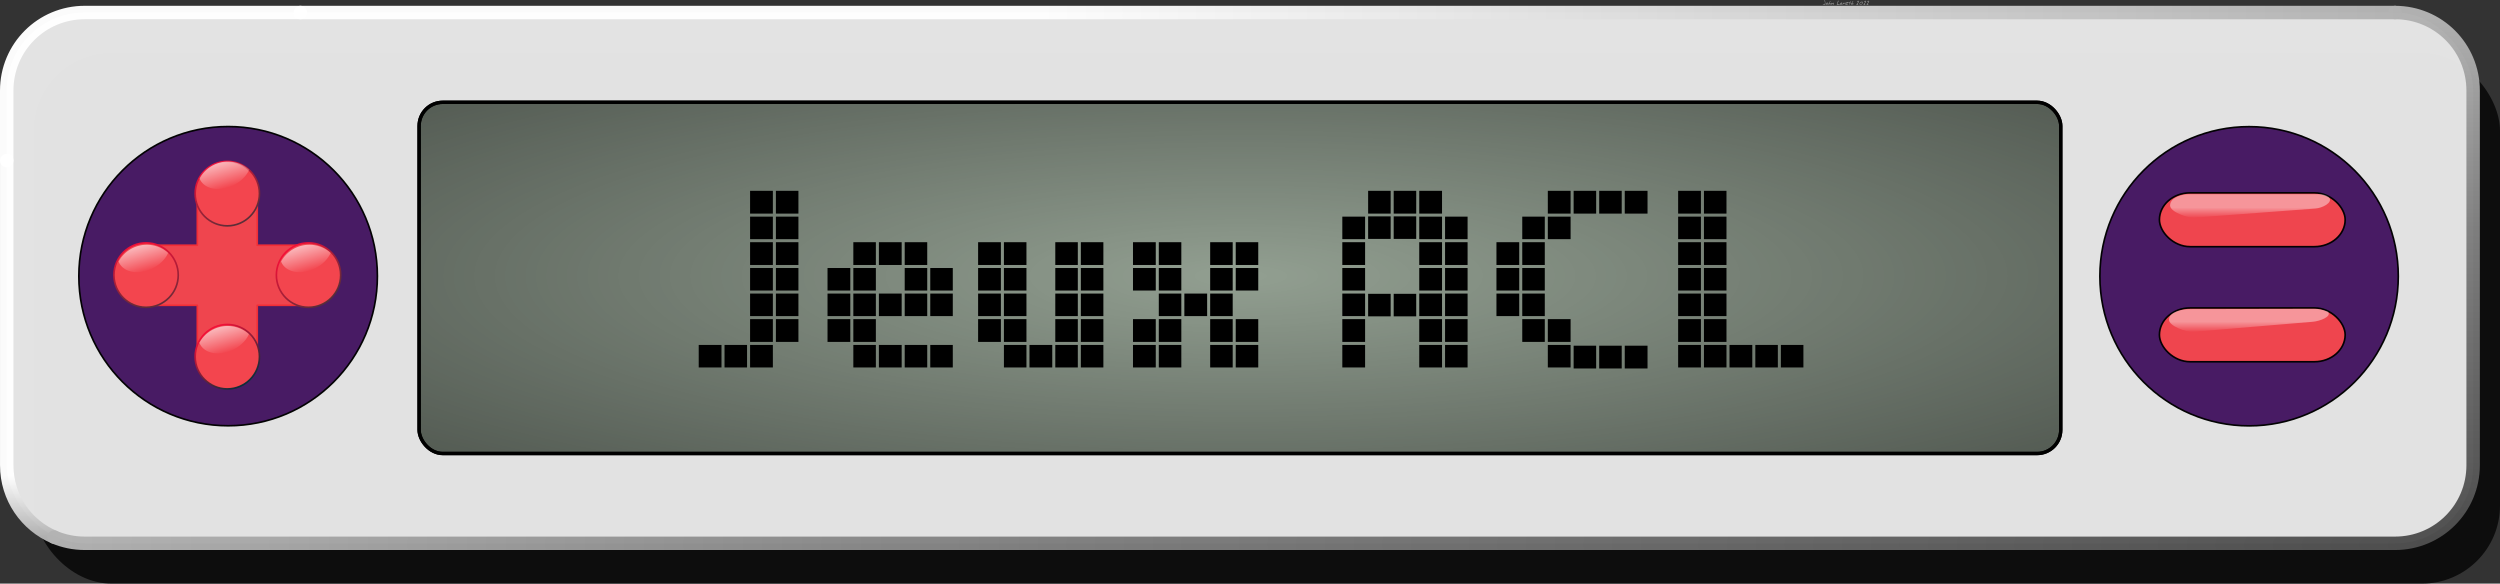 <svg height="41.284mm" viewBox="0 0 196.898 45.964" width="176.848mm" xmlns="http://www.w3.org/2000/svg" xmlns:xlink="http://www.w3.org/1999/xlink"><rect x="0" y="0" width="196.898" height="45.964" fill="#333333" stroke="none"/><linearGradient id="a"><stop offset="0" stop-color="#f20f37"/><stop offset="1" stop-color="#582e37"/></linearGradient><linearGradient id="b"><stop offset="0" stop-color="#fff" stop-opacity="0"/><stop offset="1" stop-color="#fff" stop-opacity=".615"/></linearGradient><linearGradient id="c"><stop offset="0" stop-color="#fff"/><stop offset=".554" stop-color="#fff"/><stop offset="1" stop-color="#fff" stop-opacity="0"/></linearGradient><radialGradient id="d" cx="96.115" cy="114.122" gradientTransform="matrix(0 .732 -3.126 0 452.89 44.126)" gradientUnits="userSpaceOnUse" r="64.779"><stop offset="0" stop-opacity="0"/><stop offset="1"/></radialGradient><linearGradient id="e" gradientUnits="userSpaceOnUse" x1="22.066" x2="187.042" y1="93.731" y2="93.731"><stop offset="0" stop-color="#fff"/><stop offset=".345" stop-color="#fff"/><stop offset="1" stop-color="#b3b3b3"/></linearGradient><radialGradient id="f" cx="193.313" cy="208.918" gradientTransform="matrix(0 -.437 1.996 .001 -223.661 219.929)" gradientUnits="userSpaceOnUse" r="95.523"><stop offset="0" stop-color="#4d4d4d"/><stop offset=".593" stop-color="#808080"/><stop offset="1" stop-color="#b3b3b3"/></radialGradient><linearGradient id="g" gradientUnits="userSpaceOnUse" x1="2.675" x2="2.675" y1="135.046" y2="105.521"><stop offset="0" stop-color="#b3b3b3"/><stop offset=".163" stop-color="#fff"/><stop offset="1" stop-color="#fff"/></linearGradient><linearGradient id="h" gradientTransform="matrix(.978 0 0 1 3.457 -.111)" gradientUnits="userSpaceOnUse" x1="180.054" x2="180.054" xlink:href="#c" y1="108.046" y2="109.748"/><linearGradient id="i" gradientTransform="matrix(.978 0 0 1 3.377 8.057)" gradientUnits="userSpaceOnUse" x1="180.054" x2="180.054" xlink:href="#c" y1="108.046" y2="109.748"/><linearGradient id="j" gradientUnits="userSpaceOnUse" x1="88.71" x2="86.561" xlink:href="#b" y1="74.853" y2="67.427"/><linearGradient id="k" gradientTransform="matrix(.282 0 0 .281 -20.077 90.111)" gradientUnits="userSpaceOnUse" x1="88.71" x2="86.561" xlink:href="#b" y1="74.853" y2="67.427"/><linearGradient id="l" gradientTransform="matrix(.282 0 0 .281 -6.46 90.111)" gradientUnits="userSpaceOnUse" x1="88.71" x2="86.561" xlink:href="#b" y1="74.853" y2="67.427"/><linearGradient id="m" gradientTransform="matrix(.282 0 0 .281 -13.305 96.903)" gradientUnits="userSpaceOnUse" x1="88.71" x2="86.561" xlink:href="#b" y1="74.853" y2="67.427"/><linearGradient id="n" gradientUnits="userSpaceOnUse" x1="102.258" x2="106.722" xlink:href="#a" y1="-10.476" y2="-13.149"/><linearGradient id="o" gradientUnits="userSpaceOnUse" x1="16.818" x2="20.006" xlink:href="#a" y1="109.402" y2="113.491"/><linearGradient id="p" gradientUnits="userSpaceOnUse" x1="3.667" x2="4.892" xlink:href="#a" y1="109.03" y2="114.503"/><linearGradient id="q" gradientUnits="userSpaceOnUse" x1="116.201" x2="120.516" y1="-9.986" y2="-12.87"><stop offset="0" stop-color="#f20f37"/><stop offset="1" stop-color="#0b2e37"/></linearGradient><g fill="#fff" fill-opacity=".5" stroke-width=".661" transform="translate(1.59 -93.042)"><path d="m142.172 93.256q0 .064-.015.107-.023.065-.073.065-.033 0-.07-.015-.044-.019-.048-.046.015 0 .035.005.047.012.058.012.045 0 .068-.045.018-.036.018-.086 0-.035-.023-.101-.023-.066-.023-.092 0-.008.004-.013.005-.005.013-.005.021 0 .04.095.016.08.016.119z"/><path d="m142.375 93.31q0 .054-.031.085-.031.031-.086.031-.03 0-.047-.014-.016-.014-.016-.044 0-.042.054-.084.052-.04.096-.04.02 0 .026.025.004.014.004.042zm-.032.015q0-.006-.002-.012-.001-.006-.004-.014-.008.006-.028.029-.01.012-.018.017 0-.01.002-.016.004-.009.007-.015-.023 0-.049.02-.025.02-.025.042 0 .015.017.015.032 0 .062-.016.036-.019.036-.049z"/><path d="m142.593 93.332q0 .026-.02.058-.022.037-.046.037-.007 0-.012-.007-.004-.008-.004-.015 0-.009.02-.03.021-.021.021-.028 0-.005-.002-.009-.002-.005-.002-.006-.04.009-.081.046-.041.037-.062.041-.004-.012-.004-.024 0-.015.007-.031.005-.012.016-.028.018-.028.039-.064.011-.019.036-.064.026-.046.039-.065.006-.009.011-.014.007-.006.016-.009.006.002.009.008.003.006.003.014 0 .018-.023.049-.042.055-.043.057-.024.036-.024.065l.001.005q.029-.014.034-.016.022-.009.037-.009.017 0 .025.012.008.011.008.029z"/><path d="m142.839 93.301q0 .036-.018.077-.019.045-.047.062-.006-.007-.01-.015-.004-.009-.004-.017 0-.009.026-.053.012-.02.011-.034l-.001-.007q-.02.006-.068.035-.048.029-.096.059-.007 0-.014-.005-.006-.006-.006-.013 0-.011.035-.075.011-.019.038-.066.008.011.011.025.003.013.003.032 0 .008 0 .012.049-.029.076-.044.03-.016.041-.016.007 0 .014.017.007.017.007.027z"/><path d="m143.299 93.403q0 .009-.008.015-.008.005-.018.005-.009 0-.023-.002-.031-.005-.04-.005-.016 0-.062.004-.026.002-.038.002-.032 0-.032-.032 0-.031.02-.088.011-.032.042-.106.028-.066.035-.093.003-.009.004-.011.004-.006.011-.006.01 0 .017.015.007.014.007.026 0 .019-.022.062-.022.043-.042.085-.023.05-.023.076 0 .013.011.019.008.004.023.004.012 0 .04-.003.029-.003.038-.003.024 0 .039.007.022.009.022.031z"/><path d="m143.495 93.31q0 .054-.031.085-.031.031-.086.031-.03 0-.047-.014-.016-.014-.016-.044 0-.042.054-.084.052-.04.096-.04.02 0 .026.025.004.014.004.042zm-.032.015q0-.006-.002-.012-.001-.006-.004-.014-.008.006-.028.029-.01.012-.018.017 0-.01.002-.016.004-.009.007-.015-.023 0-.049.02-.025.02-.025.042 0 .015.017.015.032 0 .062-.016.036-.019.036-.049z"/><path d="m143.718 93.299q0 .017-.009.036-.008.019-.022.032l-.001-.007q0-.006.002-.02.002-.013.002-.02 0-.009-.003-.013-.003-.005-.011-.005-.025 0-.062.039-.04.042-.08.084-.003 0-.006-.001-.008-.002-.011-.003.002-.019.013-.042.031-.063.032-.067.004-.017.006-.025.002-.008.006-.016.004-.009.01-.016.006-.007.015-.011l.005.064q.023-.019.035-.029.023-.019.04-.019.017 0 .028.011.011.011.011.028z"/><path d="m143.978 93.238q0 .022-.059.059-.057.035-.083.035-.012 0-.016-.009-.004-.009-.004-.024 0-.01 0-.014.035 0 .065-.011.029-.011.051-.035-.016-.006-.032-.006-.039 0-.082.03-.048.032-.048.069 0 .035.048.049.007.002.089.015.048.007.048.026 0 .008-.018.013-.018.005-.044.005-.068 0-.107-.021-.052-.028-.052-.088 0-.064.064-.101.054-.032.123-.032.021 0 .038.009.021.012.021.031z"/><path d="m144.189 93.143q0 .012-.028.049-.028.037-.028.057 0 .01.012.02.026.023.026.029 0 .007-.005.013-.004.006-.011.006-.006 0-.016-.006-.007-.004-.029-.021-.008.015-.012.023-.015.028-.02.041-.008.024-.016.049-.014.033-.034.033l-.001-.012q0-.038.024-.089.005-.009.026-.049-.042-.023-.092-.023 0-.02.008-.029.008-.009.028-.009.018 0 .045.006.013.003.026.006.01-.003.028-.034.043-.075.058-.086.004.007.007.014.003.007.003.013z"/><path d="m144.384 93.332q0 .026-.02.058-.022.037-.046.037-.007 0-.012-.007-.004-.008-.004-.015 0-.009.02-.03.021-.021.021-.028 0-.005-.002-.009-.002-.005-.002-.006-.04.009-.081.046-.041.037-.062.041-.004-.012-.004-.024 0-.015.007-.031.005-.012.016-.028.018-.028.039-.064.011-.019.036-.064.026-.046.039-.065.006-.009.011-.014.007-.006.016-.009.006.002.009.008.003.006.003.014 0 .018-.023.049-.042.055-.043.057-.024.036-.024.065l.001.005q.029-.014.034-.016.022-.009.037-.009.017 0 .025.012.008.011.008.029z"/><path d="m144.818 93.159q0 .025-.026.067-.017.026-.056.076-.039.049-.048.065.002.001.04.013.039.012.039.042-.016.003-.031.005l-.006-.001v-.004q-.008-.002-.014-.002-.01 0-.032.003-.022.003-.033.003-.014 0-.023-.005-.009-.005-.009-.019 0-.011.041-.063.076-.097.077-.098.041-.056.041-.075 0-.007-.005-.011-.005-.004-.02-.004-.01 0-.042.02-.015.009-.025.009l-.009-.002q-.003-.002-.007-.008-.004-.006-.004-.01 0-.022.043-.041.036-.016.064-.016.023 0 .035.017.011.015.011.039z"/><path d="m145.136 93.255q0 .064-.069.113-.064.045-.131.045-.033 0-.053-.017-.02-.017-.02-.049 0-.072.063-.125.06-.05.134-.05.038 0 .057.022.019.022.019.061zm-.032.012q0-.024-.028-.037-.021-.009-.049-.009-.042 0-.087.041-.045.041-.045.082 0 .017.008.024.009.007.027.007.052 0 .108-.029.066-.034.066-.08z"/><path d="m145.379 93.159q0 .025-.026.067-.017.026-.056.076-.039.049-.048.065.002.001.04.013.039.012.039.042-.016.003-.031.005l-.006-.001v-.004q-.008-.002-.014-.002-.01 0-.032.003-.022.003-.033.003-.014 0-.023-.005-.009-.005-.009-.019 0-.011.041-.063.076-.097.077-.098.041-.056.041-.075 0-.007-.005-.011-.005-.004-.02-.004-.01 0-.042.02-.015.009-.025.009l-.009-.002q-.003-.002-.007-.008-.004-.006-.004-.01 0-.022.043-.041.036-.016.064-.016.023 0 .035.017.011.015.011.039z"/><path d="m145.622 93.159q0 .025-.026.067-.017.026-.056.076-.039.049-.048.065.002.001.04.013.039.012.039.042-.016.003-.031.005l-.006-.001v-.004q-.008-.002-.014-.002-.01 0-.032.003-.022.003-.033.003-.014 0-.023-.005-.009-.005-.009-.019 0-.011.041-.063.076-.097.077-.098.041-.056.041-.075 0-.007-.005-.011-.005-.004-.02-.004-.01 0-.042.02-.015.009-.025.009l-.009-.002q-.003-.002-.007-.008-.004-.006-.004-.01 0-.022.043-.041.036-.016.064-.016.023 0 .035.017.011.015.011.039z"/></g><g transform="translate(1.59 -92.745)"><rect fill-opacity=".763" height="41.804" opacity=".98" rx="6.15" width="194.252" x="1.056" y="96.906"/><rect fill="#e6e6e6" height="41.804" opacity=".98" rx="6.15" width="194.252" x="-1.061" y="93.731"/><g stroke-linecap="round" stroke-linejoin="round"><rect fill="#919e90" height="27.661" opacity=".98" rx="1.86" stroke="#010000" stroke-width=".265" width="129.294" x="31.419" y="100.802"/><rect fill="url(#d)" height="27.661" opacity=".98" rx="1.86" stroke="#010000" stroke-width=".265" width="129.294" x="31.419" y="100.802"/><path d="m2.675 135.046c-2.2-.935-3.735-3.112-3.735-5.661v-23.993" fill="none" opacity=".98" stroke="url(#g)" stroke-width="1.058"/><path d="m187.042 93.731c3.407 0 6.15 2.743 6.15 6.15v29.504c0 3.407-2.743 6.15-6.15 6.15h-181.952c-.858 0-1.674-.174-2.415-.489" fill="none" opacity=".98" stroke="url(#f)" stroke-width="1.058"/><path d="m22.066 93.731h164.976" fill="none" opacity=".98" stroke="url(#e)" stroke-width="1.058"/><path d="m-1.061 105.391v-5.511c0-3.407 2.743-6.15 6.15-6.15h16.976" fill="none" opacity=".98" stroke="#fff" stroke-width="1.058"/></g></g><g stroke-linecap="round" stroke-width=".908" transform="matrix(1.1 0 0 1.101 -15.06 -103.532)"><ellipse cx="174.724" cy="113.796" fill="#461862" opacity=".98" rx="10.683" ry="10.702" stroke="#000" stroke-linejoin="round" stroke-width=".12"/><rect fill="#f2464e" height="3.851" opacity=".98" rx="2.202" ry="2.199" stroke="#000" stroke-linejoin="round" stroke-width=".12" width="13.3" x="168.303" y="116.061"/><path d="m170.455 116.146 9.005-.018c.466-.001.912.202.912.202.302.369-.618.682-1.081.721l-8.569.72c-.464.039-1.757-.408-1.735-.884.027-.581 1.002-.739 1.467-.74z" fill="url(#i)" opacity=".427" stroke-width="1.058"/><rect fill="#f2464e" height="3.851" opacity=".98" rx="2.202" ry="2.199" stroke="#000" stroke-linejoin="round" stroke-width=".12" width="13.3" x="168.303" y="107.829"/><path d="m170.412 107.925h9.351c.466 0 .689.236.689.236.302.369-.499.755-.964.79l-8.686.651c-.464.035-1.757-.408-1.735-.884.027-.581.88-.793 1.345-.793z" fill="url(#h)" opacity=".427" stroke-width="1.058"/></g><g stroke-width="1.063" transform="matrix(.94 0 0 .942 7.055 -83.364)"><g stroke-linecap="round" stroke-linejoin="round" stroke-width=".141"><circle cx="-11.608" cy="111.586" fill="#461862" opacity=".98" r="12.508" stroke="#000" transform="scale(-1 1)"/><path d="m11.449 102.206c-1.342 0-2.422 1.08-2.422 2.422v4.371h-4.371c-1.342 0-2.422 1.08-2.422 2.422v.177c0 1.342 1.08 2.422 2.422 2.422h4.371v4.371c0 1.342 1.08 2.422 2.422 2.422h.177c1.342 0 2.422-1.08 2.422-2.422v-4.371h4.371c1.342 0 2.422-1.08 2.422-2.422v-.177c0-1.342-1.08-2.422-2.422-2.422h-4.371v-4.371c0-1.342-1.08-2.422-2.422-2.422z" fill="#f2464e" opacity=".98" stroke="#f22e36"/><circle cx="18.345" cy="111.497" fill="#f2464e" opacity=".98" r="2.694" stroke="url(#o)"/></g><path d="m18.409 108.961a2.694 2.694 0 0 0 -2.363 1.404 1.669 2.305 63.51 0 0 1.018.825 1.669 2.305 63.51 0 0 2.993-1.28 1.669 2.305 63.51 0 0 .141-.269 2.694 2.694 0 0 0 -1.79-.681z" fill="url(#l)" opacity=".98"/><circle cx="4.735" cy="111.497" r="2.694" style="opacity:.98;fill:#f2464e;stroke-width:.141;stroke-linecap:round;stroke-linejoin:round;stroke:url(#p)"/><path d="m4.792 108.961a2.694 2.694 0 0 0 -2.363 1.404 1.669 2.305 63.51 0 0 1.018.825 1.669 2.305 63.51 0 0 2.993-1.28 1.669 2.305 63.51 0 0 .141-.269 2.694 2.694 0 0 0 -1.79-.681z" fill="url(#k)" opacity=".98"/><ellipse cx="104.81" cy="-11.54" rx="2.694" ry="2.694" style="opacity:.98;fill:#f2464e;stroke-width:.141;stroke-linecap:round;stroke-linejoin:round;stroke:url(#n)" transform="matrix(0 1 -1 0 0 -.125)"/><path d="m88.328 67.137a9.568 9.595 0 0 0 -8.393 5.002 5.941 8.193 63.303 0 0 3.617 2.939 5.941 8.193 63.303 0 0 10.631-4.559 5.941 8.193 63.303 0 0 .502-.957 9.568 9.595 0 0 0 -6.357-2.426z" fill="url(#j)" opacity=".98" transform="matrix(.282 0 0 .281 -13.33 83.141)"/><ellipse cx="118.209" cy="-11.54" rx="2.694" ry="2.694" style="opacity:.98;fill:#f2464e;stroke-width:.141;stroke-linecap:round;stroke-linejoin:round;stroke:url(#q)" transform="matrix(0 1 -1 0 0 .112)"/><path d="m11.564 115.752a2.694 2.694 0 0 0 -2.363 1.404 1.669 2.305 63.51 0 0 1.018.825 1.669 2.305 63.51 0 0 2.993-1.28 1.669 2.305 63.51 0 0 .141-.269 2.694 2.694 0 0 0 -1.79-.681z" fill="url(#m)" opacity=".98"/></g><g stroke-width=".661" transform="translate(1.59 -92.745)"><g><path d="m61.293 109.568h-1.774v-1.794h1.774zm-2.013 0h-1.794v-1.794h1.794zm2.013 2.013h-1.774v-1.774h1.774zm-2.013 0h-1.794v-1.774h1.794zm2.013 2.033h-1.774v-1.794h1.774zm-2.013 0h-1.794v-1.794h1.794zm2.013 2.013h-1.774v-1.774h1.774zm-2.013 0h-1.794v-1.774h1.794zm2.013 2.013h-1.774v-1.774h1.774zm-2.013 0h-1.794v-1.774h1.794zm2.013 2.033h-1.774v-1.794h1.774zm-2.013 0h-1.794v-1.794h1.794zm0 2.013h-1.794v-1.774h1.794zm-2.033 0h-1.774v-1.774h1.774zm-2.013 0h-1.794v-1.774h1.794z"/><path d="m71.438 113.614h-1.774v-1.794h1.774zm2.013 2.013h-1.774v-1.774h1.774zm-4.026-2.013h-1.794v-1.794h1.794zm2.013 2.013h-1.774v-1.774h1.774zm2.013 2.013h-1.774v-1.774h1.774zm-6.059-4.026h-1.774v-1.794h1.774zm4.046 4.026h-1.774v-1.774h1.774zm-4.046-2.013h-1.774v-1.774h1.774zm2.033 2.013h-1.794v-1.774h1.794zm4.026 4.046h-1.774v-1.774h1.774zm-8.072-6.059h-1.794v-1.774h1.794zm2.013 2.013h-1.774v-1.774h1.774zm4.046 4.046h-1.774v-1.774h1.774zm-4.046-2.013h-1.774v-1.794h1.774zm2.033 2.013h-1.794v-1.774h1.794zm-4.046-4.046h-1.794v-1.774h1.794zm0 2.033h-1.794v-1.794h1.794zm2.013 2.013h-1.774v-1.774h1.774z"/><path d="m85.311 113.614h-1.774v-1.794h1.774zm-2.013 0h-1.774v-1.794h1.774zm2.013 2.013h-1.774v-1.774h1.774zm-2.013 0h-1.774v-1.774h1.774zm2.013 2.013h-1.774v-1.774h1.774zm-6.059-4.026h-1.774v-1.794h1.774zm6.059 6.059h-1.774v-1.794h1.774zm-2.013-2.033h-1.774v-1.774h1.774zm-6.059-4.026h-1.794v-1.794h1.794zm2.013 2.013h-1.774v-1.774h1.774zm4.046 4.046h-1.774v-1.794h1.774zm2.013 2.013h-1.774v-1.774h1.774zm-8.072-6.059h-1.794v-1.774h1.794zm2.013 2.013h-1.774v-1.774h1.774zm4.046 4.046h-1.774v-1.774h1.774zm-4.046-2.013h-1.774v-1.794h1.774zm2.033 2.013h-1.794v-1.774h1.794zm-4.046-4.046h-1.794v-1.774h1.794zm0 2.033h-1.794v-1.794h1.794zm2.013 2.013h-1.774v-1.774h1.774z"/><path d="m97.509 113.614h-1.774v-1.794h1.774zm-2.013 0h-1.774v-1.794h1.774zm2.013 2.013h-1.774v-1.774h1.774zm-2.013 0h-1.774v-1.774h1.774zm-4.046-2.013h-1.774v-1.794h1.774zm6.059 6.059h-1.774v-1.794h1.774zm-2.013-2.033h-1.774v-1.774h1.774zm-6.059-4.026h-1.794v-1.794h1.794zm2.013 2.013h-1.774v-1.774h1.774zm2.033 2.013h-1.794v-1.774h1.794zm2.013 2.033h-1.774v-1.794h1.774zm2.013 2.013h-1.774v-1.774h1.774zm-8.072-6.059h-1.794v-1.774h1.794zm2.013 2.013h-1.774v-1.774h1.774zm4.046 4.046h-1.774v-1.774h1.774zm-4.046-2.013h-1.774v-1.794h1.774zm-2.013 0h-1.794v-1.794h1.794zm2.013 2.013h-1.774v-1.774h1.774zm-2.013 0h-1.794v-1.774h1.794z"/></g><g><path d="m111.983 109.568h-1.794v-1.794h1.794zm2.013 2.013h-1.774v-1.774h1.774zm-4.046-2.013h-1.774v-1.794h1.774zm2.033 2.013h-1.794v-1.774h1.794zm2.013 2.033h-1.774v-1.794h1.774zm-6.059-4.046h-1.774v-1.794h1.774zm4.046 4.046h-1.794v-1.794h1.794zm2.013 2.013h-1.774v-1.774h1.774zm-2.013 0h-1.794v-1.774h1.794zm2.013 2.013h-1.774v-1.774h1.774zm-8.072-6.059h-1.794v-1.774h1.794zm8.072 8.092h-1.774v-1.794h1.774zm-4.046-2.013h-1.774v-1.774h1.774zm2.033-.02h-1.794v-1.774h1.794zm-6.059-4.026h-1.794v-1.794h1.794zm6.059 6.059h-1.794v-1.794h1.794zm2.013 2.013h-1.774v-1.774h1.774zm-6.059-4.026h-1.774v-1.774h1.774zm-2.013-2.033h-1.794v-1.774h1.794zm6.059 6.059h-1.794v-1.774h1.794zm-6.059-4.046h-1.794v-1.774h1.794zm0 2.033h-1.794v-1.794h1.794zm0 2.013h-1.794v-1.774h1.794zm4.026-10.125h-1.774v-1.774h1.774zm-2.013 0h-1.774v-1.774h1.774z"/><path d="m128.168 109.568h-1.794v-1.794h1.794zm-2.033 0h-1.774v-1.794h1.774zm-2.013 0h-1.774v-1.794h1.774zm-2.013 0h-1.794v-1.794h1.794zm0 2.013h-1.794v-1.774h1.794zm-2.033 0h-1.774v-1.774h1.774zm0 2.033h-1.774v-1.794h1.774zm-2.013 0h-1.794v-1.794h1.794zm2.013 2.013h-1.774v-1.774h1.774zm8.092 6.139h-1.794v-1.794h1.794zm-6.059-2.093h-1.794v-1.794h1.794zm-4.046-4.046h-1.794v-1.774h1.794zm2.013 2.013h-1.774v-1.774h1.774zm6.059 4.126h-1.774v-1.794h1.774zm-6.059-2.093h-1.774v-1.794h1.774zm2.033 2.013h-1.794v-1.774h1.794zm-4.046-4.046h-1.794v-1.774h1.794zm6.059 4.126h-1.774v-1.794h1.774z"/><path d="m134.386 109.568h-1.774v-1.794h1.774zm-2.013 0h-1.794v-1.794h1.794zm2.013 2.013h-1.774v-1.774h1.774zm-2.013 0h-1.794v-1.774h1.794zm2.013 2.033h-1.774v-1.794h1.774zm-2.013 0h-1.794v-1.794h1.794zm2.013 2.013h-1.774v-1.774h1.774zm6.059 6.059h-1.774v-1.774h1.774zm-8.072-6.059h-1.794v-1.774h1.794zm2.013 2.013h-1.774v-1.774h1.774zm4.046 4.046h-1.774v-1.774h1.774zm-4.046-2.013h-1.774v-1.794h1.774zm2.033 2.013h-1.794v-1.774h1.794zm-4.046-4.046h-1.794v-1.774h1.794zm0 2.033h-1.794v-1.794h1.794zm2.013 2.013h-1.774v-1.774h1.774zm-2.013 0h-1.794v-1.774h1.794z"/></g></g></svg>